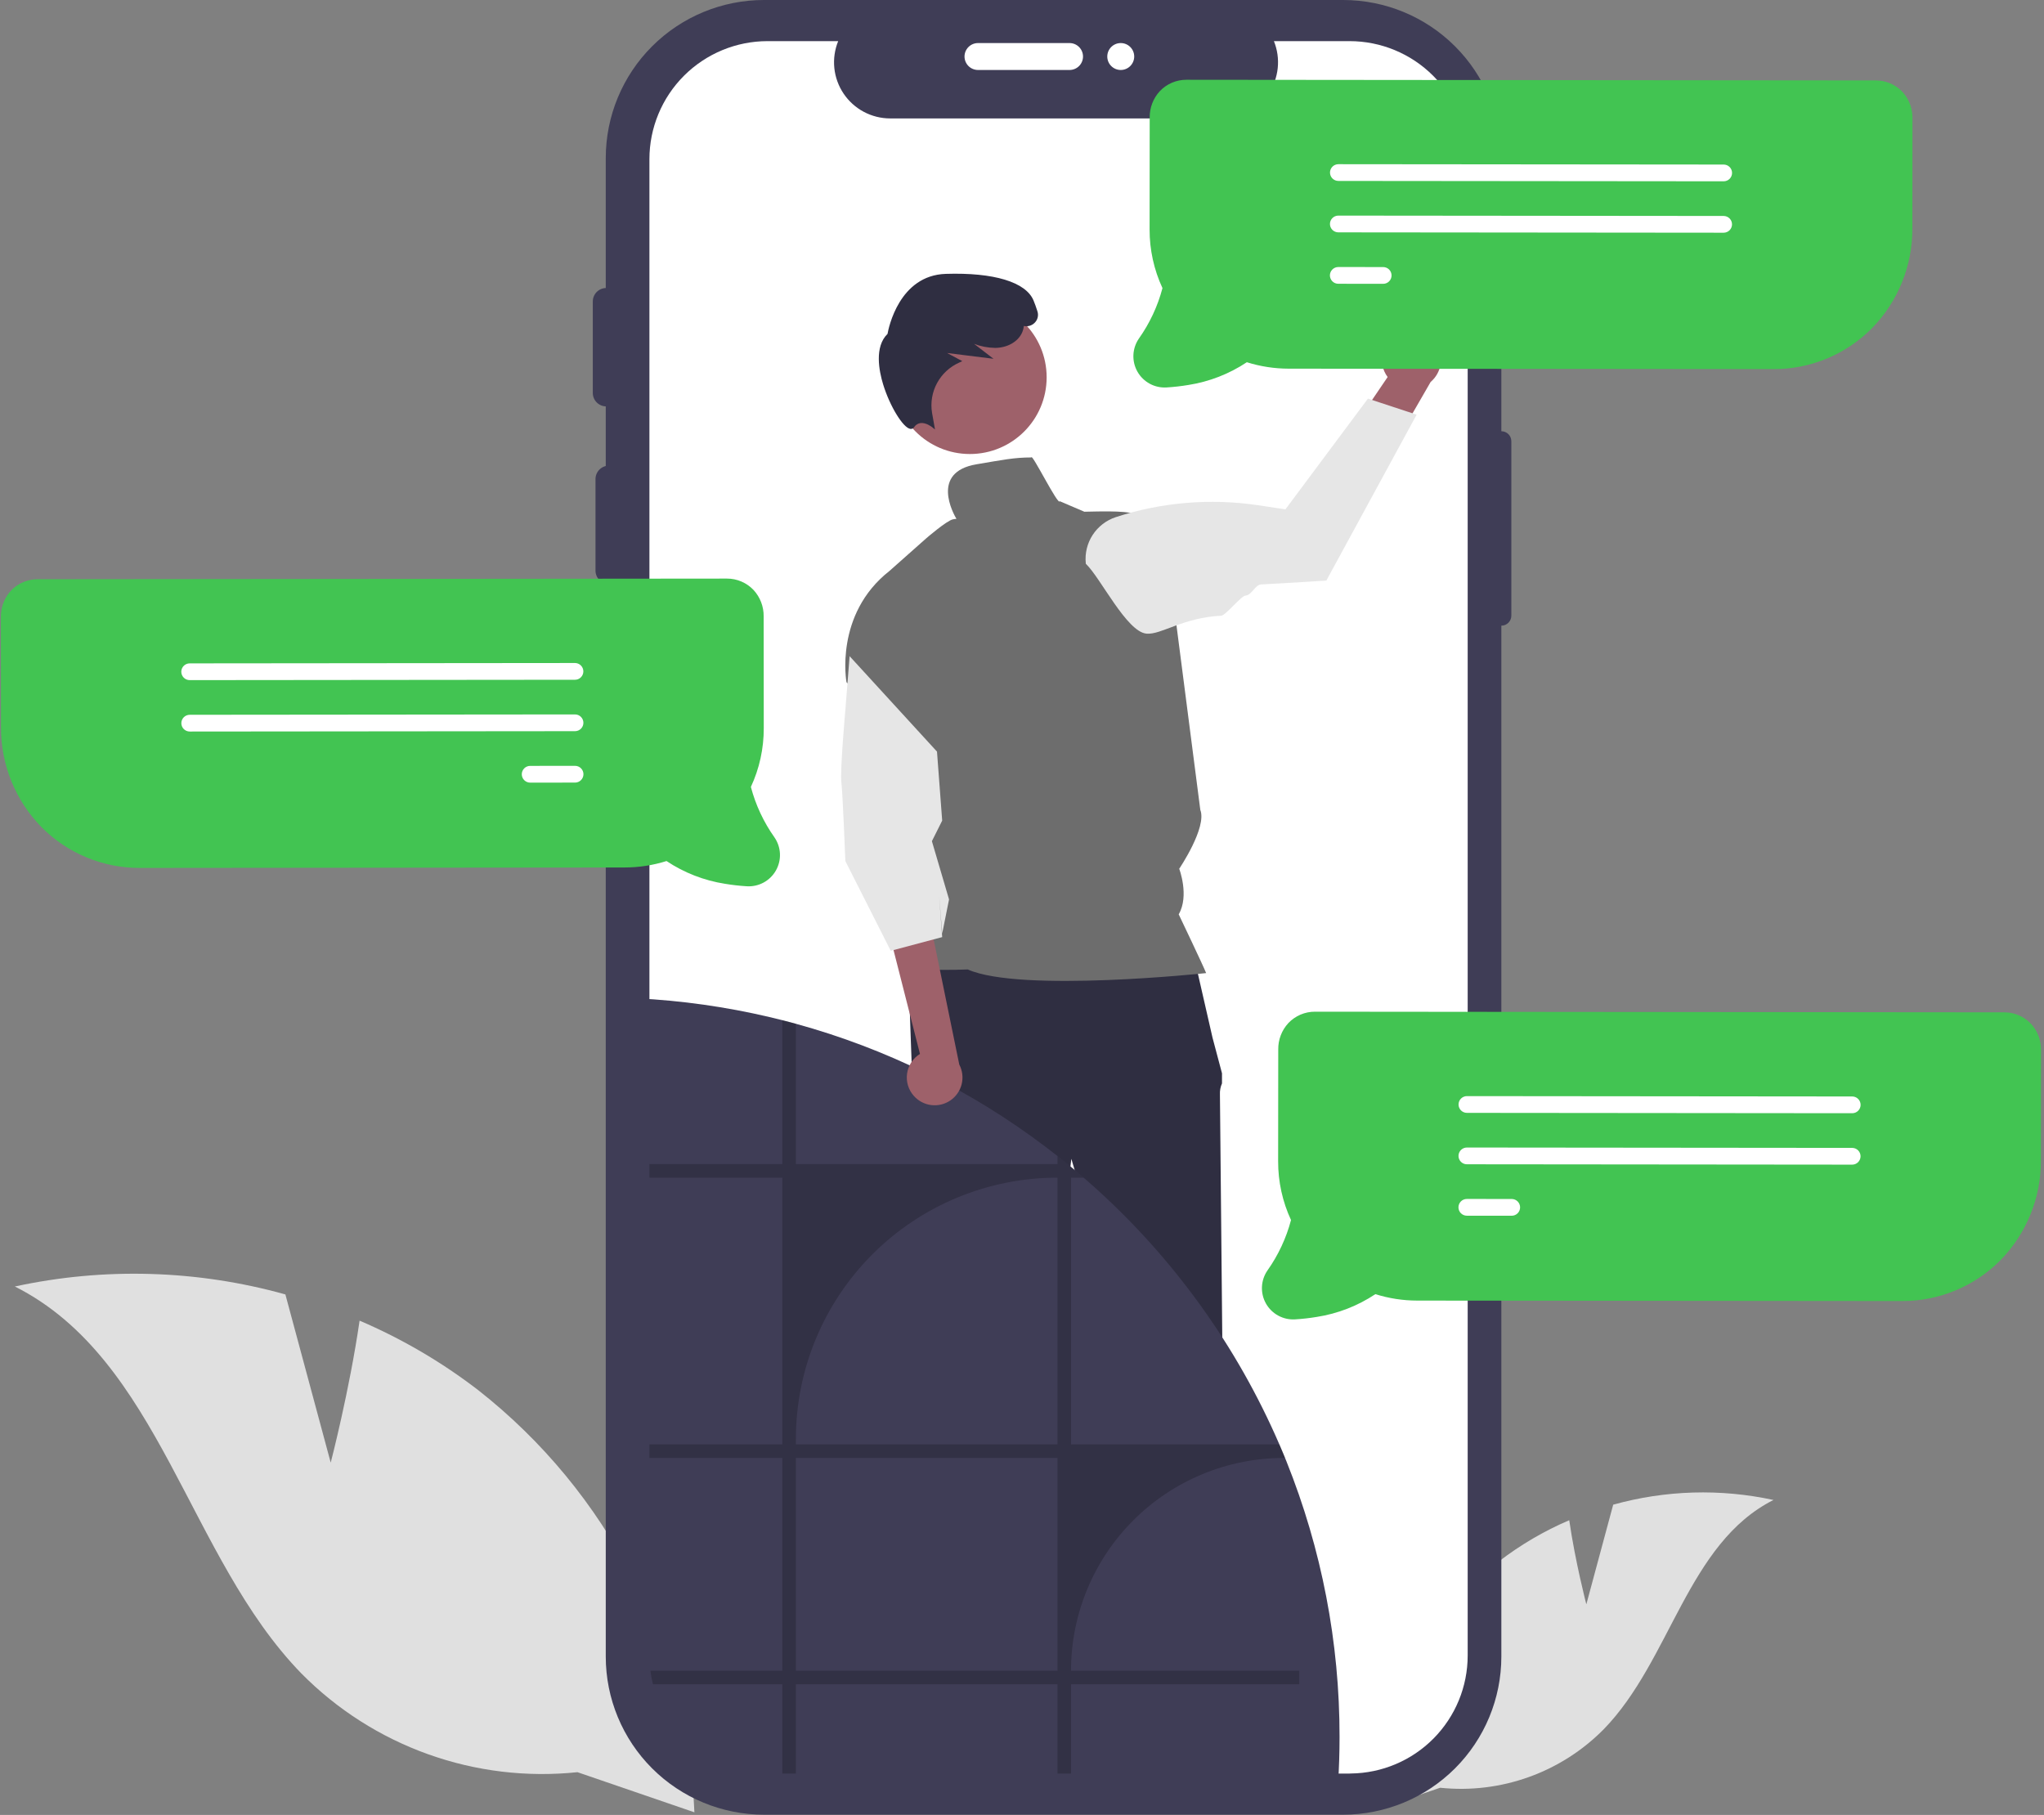 <svg width="366" height="325" viewBox="0 0 366 325" fill="none" xmlns="http://www.w3.org/2000/svg">
<rect x="0" y="0" width="366" height="325" fill="#808080" stroke="none"/>
<g clip-path="url(#clip0_3_106)">
<path d="M284.051 287.286L288.86 269.44C298.216 266.829 308.069 266.54 317.562 268.598C302.141 276.363 299.202 297.278 287.167 309.651C283.383 313.482 278.786 316.413 273.715 318.226C268.644 320.04 263.229 320.69 257.872 320.128L245.465 324.386C245.823 315.705 248.059 307.205 252.021 299.471C255.982 291.737 261.575 284.953 268.412 279.587C272.278 276.614 276.504 274.14 280.988 272.222C282.072 279.695 284.051 287.286 284.051 287.286Z" fill="#E0E0E0"/>
<path d="M59.218 261.911L51.101 231.79C35.31 227.385 18.681 226.897 2.659 230.37C28.687 243.476 33.646 278.775 53.959 299.658C60.345 306.123 68.104 311.07 76.663 314.131C85.222 317.192 94.36 318.289 103.401 317.341L124.341 324.527C123.738 309.876 119.963 295.529 113.277 282.476C106.591 269.423 97.153 257.974 85.612 248.916C79.087 243.899 71.956 239.723 64.387 236.487C62.558 249.099 59.218 261.911 59.218 261.911Z" fill="#E0E0E0"/>
<path d="M268.833 77.22V28.309C268.833 20.801 265.849 13.6 260.536 8.291C255.223 2.983 248.017 0 240.503 0H136.798C129.285 1.41855e-06 122.079 2.983 116.766 8.291C111.453 13.6 108.468 20.801 108.468 28.309V296.641C108.468 304.148 111.453 311.349 116.766 316.658C122.079 321.967 129.285 324.949 136.798 324.949H240.503C248.017 324.949 255.223 321.967 260.536 316.658C265.849 311.349 268.833 304.148 268.833 296.641V112.036C269.068 112.036 269.3 111.99 269.517 111.9C269.734 111.81 269.931 111.679 270.097 111.513C270.263 111.347 270.394 111.15 270.484 110.934C270.574 110.717 270.62 110.485 270.62 110.251V79.005C270.62 78.532 270.432 78.078 270.097 77.743C269.762 77.408 269.307 77.22 268.833 77.22Z" fill="#3F3D56"/>
<path d="M262.804 28.503V296.447C262.805 302.013 260.608 307.354 256.69 311.31C252.772 315.266 247.451 317.518 241.881 317.576C241.804 317.584 241.727 317.587 241.65 317.586H137.44C131.83 317.585 126.449 315.358 122.482 311.394C118.515 307.43 116.286 302.053 116.286 296.447V28.503C116.286 22.897 118.515 17.52 122.482 13.556C126.449 9.592 131.83 7.365 137.44 7.365H150.086C149.465 8.89 149.228 10.545 149.396 12.184C149.565 13.822 150.134 15.394 151.054 16.761C151.973 18.128 153.215 19.249 154.669 20.024C156.124 20.799 157.747 21.205 159.395 21.206H218.807C220.454 21.202 222.075 20.793 223.527 20.017C224.979 19.241 226.219 18.12 227.137 16.754C228.055 15.388 228.623 13.817 228.792 12.18C228.961 10.543 228.726 8.889 228.106 7.365H241.65C247.26 7.365 252.64 9.592 256.608 13.556C260.575 17.52 262.804 22.897 262.804 28.503Z" fill="white"/>
<path d="M109.041 104.583C108.402 104.582 107.789 104.328 107.337 103.876C106.885 103.425 106.63 102.812 106.63 102.173V85.787C106.631 85.148 106.885 84.536 107.337 84.085C107.789 83.634 108.402 83.381 109.041 83.381C109.68 83.381 110.293 83.634 110.745 84.085C111.197 84.536 111.452 85.148 111.453 85.787V102.173C111.452 102.812 111.198 103.425 110.746 103.876C110.293 104.328 109.681 104.582 109.041 104.583Z" fill="#3F3D56"/>
<path d="M108.559 72.774C107.919 72.774 107.306 72.519 106.854 72.068C106.402 71.616 106.148 71.003 106.147 70.365V53.978C106.148 53.34 106.403 52.728 106.855 52.277C107.307 51.825 107.92 51.572 108.559 51.572C109.198 51.572 109.811 51.825 110.263 52.277C110.715 52.728 110.969 53.34 110.97 53.978V70.365C110.97 71.003 110.715 71.616 110.263 72.068C109.811 72.519 109.198 72.774 108.559 72.774Z" fill="#3F3D56"/>
<path d="M172.707 10.121C172.708 9.482 172.962 8.87 173.414 8.418C173.866 7.966 174.479 7.712 175.119 7.711H191.517C192.156 7.712 192.769 7.966 193.22 8.418C193.672 8.87 193.925 9.482 193.925 10.121C193.925 10.759 193.672 11.372 193.22 11.824C192.769 12.275 192.156 12.53 191.517 12.531H175.119C174.479 12.53 173.866 12.276 173.414 11.824C172.962 11.372 172.708 10.76 172.707 10.121Z" fill="white"/>
<path d="M109.041 132.536C108.402 132.535 107.789 132.281 107.337 131.829C106.885 131.378 106.63 130.765 106.63 130.126V113.74C106.631 113.102 106.885 112.49 107.337 112.038C107.789 111.587 108.402 111.334 109.041 111.334C109.68 111.334 110.293 111.587 110.745 112.038C111.197 112.49 111.452 113.102 111.453 113.74V130.126C111.452 130.765 111.198 131.378 110.746 131.829C110.293 132.281 109.681 132.535 109.041 132.536Z" fill="#3F3D56"/>
<path d="M200.682 12.531C202.013 12.531 203.093 11.452 203.093 10.121C203.093 8.79 202.013 7.711 200.682 7.711C199.35 7.711 198.27 8.79 198.27 10.121C198.27 11.452 199.35 12.531 200.682 12.531Z" fill="white"/>
<path d="M178.222 307.194L184.713 307.193L187.801 282.178H178.221L178.222 307.194Z" fill="#9E616A"/>
<path d="M176.567 305.076L178.394 305.076L185.526 302.178L189.349 305.076H189.35C191.51 305.076 193.582 305.933 195.109 307.46C196.637 308.986 197.495 311.056 197.495 313.215V313.48L176.567 313.48L176.567 305.076Z" fill="#2F2E41"/>
<path d="M208.376 307.194L214.867 307.193L217.955 282.178H208.375L208.376 307.194Z" fill="#9E616A"/>
<path d="M206.721 305.076L208.548 305.076L215.68 302.178L219.503 305.076H219.504C221.664 305.076 223.736 305.933 225.263 307.46C226.791 308.986 227.649 311.056 227.649 313.215V313.48L206.721 313.48L206.721 305.076Z" fill="#2F2E41"/>
<path d="M213.565 170.294L162.569 171.623L163.456 196.437C163.456 196.437 162.569 203.084 164.343 204.856C166.116 206.628 167.003 206.628 166.116 209.73C165.229 212.832 169.915 217.898 169.346 218.467C168.777 219.035 167.447 222.137 167.447 222.137L171.881 247.394C171.881 247.394 174.985 291.261 175.872 292.147C176.759 293.033 177.646 292.147 176.759 294.363C175.872 296.578 174.985 295.692 175.872 296.578C176.658 297.425 177.398 298.312 178.089 299.237H188.81C188.81 299.237 189.619 294.806 189.619 294.363C189.619 293.92 190.506 291.261 190.506 290.818C190.506 290.375 189.722 289.592 189.722 289.592C189.451 288.691 189.268 287.766 189.175 286.83C189.175 285.944 186.515 251.825 186.515 251.825L191.836 207.515L204.696 250.939C204.696 250.939 204.696 289.045 205.583 289.932C206.47 290.818 206.47 290.375 206.026 292.147C205.583 293.92 203.809 293.476 205.139 294.806C206.47 296.135 206.913 293.92 206.47 296.135L206.026 298.351L219.329 298.541C219.329 298.541 221.103 294.806 220.216 293.477C219.329 292.147 219.383 292.51 220.465 290.335C221.547 288.159 221.99 287.716 221.547 287.273C221.103 286.83 221.103 284.473 221.103 284.473L218.886 242.077C218.886 242.077 218.442 197.323 218.442 195.994C218.409 195.31 218.535 194.628 218.811 194.001V192.196L217.112 185.803L213.565 170.294Z" fill="#2F2E41"/>
<path d="M173.668 81.3C181.26 81.3 187.414 75.15 187.414 67.564C187.414 59.978 181.26 53.828 173.668 53.828C166.076 53.828 159.921 59.978 159.921 67.564C159.921 75.15 166.076 81.3 173.668 81.3Z" fill="#9E616A"/>
<path d="M167.422 76.907L166.866 76.462C166.855 76.454 165.799 75.616 164.791 75.763C164.561 75.801 164.342 75.888 164.148 76.017C163.954 76.146 163.79 76.314 163.666 76.512C163.595 76.62 163.494 76.705 163.375 76.756C163.255 76.807 163.124 76.821 162.996 76.797C161.688 76.591 159.327 72.724 158.137 68.839C157.403 66.444 156.538 62.103 158.921 59.79C159.106 58.743 161.006 49.303 169.36 49.041C177.956 48.768 183.678 50.502 185.059 53.79C185.294 54.349 185.531 55.008 185.763 55.747C185.882 56.108 185.896 56.494 185.804 56.862C185.712 57.23 185.517 57.565 185.243 57.827C184.994 58.069 184.688 58.246 184.354 58.341C184.02 58.436 183.668 58.447 183.328 58.373C183.286 58.795 183.176 59.207 183 59.594C182.249 61.22 180.359 62.282 178.185 62.298C176.897 62.279 175.622 62.033 174.419 61.572L177.897 64.246L169.586 63.212L172.309 64.667L171.763 64.926C170.071 65.675 168.674 66.964 167.792 68.591C166.911 70.217 166.593 72.09 166.89 73.916L167.422 76.907Z" fill="#2F2E41"/>
<path d="M211.06 163.728C212.994 160.391 211.152 155.568 211.152 155.568C211.152 155.568 216.156 148.175 214.928 145.022L209.036 99.395C209.036 99.395 207.194 94.487 202.896 92.032C201.717 91.359 195.528 91.624 194.17 91.635L189.761 89.752C189.505 90.686 184.697 80.946 184.671 81.915C181.602 81.915 179.625 82.338 174.848 83.141C166.554 84.538 170.733 92.026 171.258 92.91C171.047 92.924 170.837 92.953 170.63 92.997C169.549 93.2 165.865 96.384 165.865 96.384L159.277 102.23C149.35 110.016 151.572 122.163 151.572 122.163L166.05 136.722L159.707 165.931C159.707 165.931 162.403 170.268 161.009 172.213C159.615 174.158 173.288 173.599 173.288 173.599C182.725 177.802 215.972 174.25 215.972 174.25C215.511 173.047 211.06 163.728 211.06 163.728Z" fill="#6D6D6D"/>
<path d="M239.861 311.045C239.861 313.821 239.773 316.573 239.598 319.303C239.522 319.312 239.445 319.316 239.368 319.314H135.161C130.446 319.313 125.867 317.74 122.149 314.843C118.431 311.945 115.788 307.89 114.639 303.321C114.438 302.524 114.286 301.715 114.184 300.898C114.065 299.996 114.006 299.086 114.007 298.176V178.768C122.026 179.164 129.991 180.288 137.806 182.126C138.571 182.303 139.331 182.49 140.086 182.683C140.134 182.693 140.182 182.709 140.23 182.72C140.996 182.913 141.756 183.116 142.511 183.325C158.62 187.746 173.742 195.186 187.072 205.249C187.838 205.821 188.598 206.409 189.352 207.003L189.497 207.115C190.76 208.11 192.004 209.13 193.228 210.175C193.501 210.405 193.774 210.64 194.041 210.881C194.7 211.448 195.358 212.025 196 212.608C210.215 225.393 221.499 241.094 229.08 258.639C229.332 259.211 229.573 259.789 229.814 260.366C229.91 260.602 230.006 260.837 230.103 261.072C230.194 261.286 230.279 261.5 230.365 261.714C236.658 277.4 239.881 294.146 239.861 311.045Z" fill="#3F3D56"/>
<path opacity="0.2" d="M191.777 299.171C191.776 294.167 192.762 289.213 194.678 284.59C196.594 279.968 199.402 275.768 202.943 272.23C206.484 268.692 210.687 265.885 215.313 263.971C219.939 262.057 224.897 261.072 229.905 261.072H230.103C230.006 260.837 229.91 260.602 229.814 260.366C229.573 259.789 229.332 259.211 229.08 258.639H191.777V210.881H194.041C193.774 210.64 193.501 210.405 193.228 210.175C192.002 209.132 190.758 208.112 189.497 207.115L189.352 207.003V208.447H142.511V183.325C141.756 183.116 140.996 182.913 140.23 182.72C140.182 182.709 140.134 182.693 140.086 182.683V208.447H116.288V210.881H140.086V258.639H116.288V261.072H140.086V299.171H116.464C116.566 299.987 116.718 300.796 116.919 301.594H140.086V317.586H142.511V301.594H189.352V317.586H191.777V301.594H232.645V299.171H191.777ZM189.352 299.171H142.511V261.072H189.352V299.171ZM189.352 258.639H142.511V257.687C142.511 245.273 147.446 233.368 156.23 224.59C165.015 215.812 176.929 210.881 189.352 210.881V258.639Z" fill="black"/>
<path d="M163.625 196.231C163.143 195.69 162.786 195.051 162.579 194.358C162.371 193.665 162.318 192.935 162.424 192.22C162.529 191.504 162.79 190.82 163.189 190.216C163.587 189.612 164.113 189.103 164.73 188.724L158.484 164.191L167.023 167.461L171.769 190.627C172.337 191.705 172.49 192.953 172.198 194.136C171.907 195.318 171.191 196.353 170.187 197.044C169.184 197.734 167.961 198.033 166.752 197.883C165.542 197.733 164.429 197.145 163.625 196.231Z" fill="#9E616A"/>
<path d="M152.131 117.498L151.359 127.294C151.359 127.294 150.401 138.057 150.652 140.048C150.903 142.038 151.37 154.192 151.37 154.192L159.498 170.259L168.708 167.805L168.157 160.268L168.708 167.192L169.936 161.057L166.866 150.627L168.708 146.946L167.779 134.589L152.131 117.498Z" fill="#E6E6E6"/>
<path d="M363.91 183.6C362.826 182.315 361.287 181.497 359.615 181.315C359.377 181.289 359.138 181.276 358.899 181.276L235.461 181.161C234.568 181.158 233.683 181.338 232.862 181.69C232.041 182.042 231.301 182.559 230.687 183.208C229.505 184.491 228.86 186.178 228.883 187.922L228.864 207.958C228.854 211.589 229.641 215.177 231.17 218.47C230.317 221.702 228.891 224.755 226.961 227.484C226.36 228.348 226.016 229.365 225.967 230.416C225.919 231.468 226.168 232.511 226.687 233.428C227.205 234.344 227.972 235.095 228.899 235.595C229.826 236.095 230.875 236.324 231.926 236.255C233.227 236.175 234.523 236.028 235.809 235.814C239.551 235.228 243.122 233.838 246.275 231.74C248.701 232.503 251.228 232.892 253.771 232.893L340.568 232.974C343.841 232.986 347.085 232.347 350.109 231.096C353.133 229.844 355.878 228.003 358.184 225.682C362.883 220.889 365.494 214.434 365.446 207.725L365.465 188.058C365.492 186.435 364.941 184.855 363.91 183.6Z" fill="#42C452"/>
<path d="M331.658 199.343L262.668 199.279C262.471 199.278 262.275 199.239 262.093 199.164C261.911 199.088 261.746 198.978 261.607 198.838C261.467 198.699 261.357 198.533 261.282 198.351C261.206 198.169 261.168 197.974 261.168 197.777C261.168 197.58 261.207 197.385 261.283 197.203C261.358 197.021 261.469 196.856 261.609 196.717C261.748 196.578 261.914 196.467 262.096 196.392C262.278 196.317 262.473 196.278 262.67 196.279L331.661 196.343C332.059 196.343 332.441 196.502 332.722 196.783C333.003 197.065 333.161 197.447 333.161 197.844C333.161 198.242 333.002 198.624 332.72 198.905C332.438 199.186 332.057 199.343 331.658 199.343Z" fill="white"/>
<path d="M331.65 208.55L262.659 208.485C262.462 208.485 262.267 208.446 262.085 208.371C261.903 208.295 261.737 208.184 261.598 208.045C261.459 207.906 261.348 207.74 261.273 207.558C261.198 207.376 261.159 207.181 261.159 206.984C261.159 206.787 261.198 206.592 261.274 206.41C261.35 206.228 261.46 206.063 261.6 205.924C261.739 205.785 261.905 205.674 262.087 205.599C262.269 205.524 262.465 205.485 262.662 205.485L331.653 205.55C332.051 205.55 332.432 205.709 332.714 205.99C332.995 206.272 333.153 206.653 333.152 207.051C333.152 207.449 332.993 207.83 332.712 208.111C332.43 208.392 332.048 208.55 331.65 208.55H331.65Z" fill="white"/>
<path d="M270.69 217.699L262.65 217.692C262.453 217.692 262.258 217.653 262.076 217.577C261.894 217.502 261.729 217.391 261.589 217.252C261.45 217.112 261.34 216.947 261.264 216.765C261.189 216.583 261.151 216.388 261.151 216.191C261.151 215.994 261.19 215.799 261.266 215.617C261.341 215.435 261.452 215.27 261.591 215.13C261.731 214.991 261.897 214.881 262.079 214.806C262.261 214.731 262.456 214.692 262.653 214.692L270.693 214.7C271.091 214.701 271.472 214.859 271.753 215.141C272.033 215.422 272.191 215.804 272.19 216.201C272.19 216.598 272.032 216.979 271.751 217.26C271.469 217.541 271.088 217.699 270.69 217.699Z" fill="white"/>
<path d="M1.713 106.045C2.798 104.76 4.336 103.941 6.009 103.76C6.247 103.734 6.486 103.721 6.725 103.721L130.162 103.606C131.056 103.602 131.941 103.782 132.762 104.135C133.583 104.487 134.323 105.003 134.936 105.653C136.118 106.936 136.764 108.623 136.741 110.367L136.76 130.403C136.769 134.033 135.982 137.622 134.453 140.915C135.307 144.147 136.732 147.199 138.663 149.928C139.264 150.793 139.608 151.809 139.657 152.861C139.705 153.912 139.456 154.956 138.937 155.872C138.418 156.788 137.652 157.54 136.725 158.04C135.798 158.54 134.749 158.769 133.698 158.7C132.397 158.62 131.1 158.472 129.815 158.259C126.072 157.673 122.501 156.283 119.348 154.185C116.923 154.948 114.395 155.336 111.853 155.338L25.056 155.419C21.782 155.431 18.539 154.792 15.515 153.54C12.49 152.288 9.745 150.448 7.439 148.126C2.741 143.334 0.13 136.879 0.177 130.17L0.159 110.502C0.132 108.879 0.682 107.3 1.713 106.045Z" fill="#42C452"/>
<path d="M32.463 120.289C32.463 119.891 32.621 119.51 32.902 119.229C33.183 118.947 33.564 118.789 33.962 118.788L102.953 118.723C103.351 118.723 103.733 118.881 104.015 119.162C104.297 119.443 104.455 119.824 104.456 120.222C104.456 120.62 104.298 121.001 104.017 121.283C103.736 121.564 103.354 121.723 102.956 121.723L33.965 121.788C33.567 121.788 33.186 121.63 32.904 121.349C32.622 121.068 32.464 120.687 32.463 120.289Z" fill="white"/>
<path d="M32.471 129.496C32.471 129.098 32.629 128.717 32.91 128.435C33.192 128.154 33.573 127.995 33.971 127.995L102.962 127.93C103.36 127.93 103.742 128.087 104.024 128.369C104.305 128.65 104.464 129.031 104.464 129.429C104.465 129.827 104.307 130.208 104.026 130.49C103.744 130.771 103.363 130.93 102.965 130.93L33.974 130.994C33.576 130.994 33.194 130.836 32.913 130.556C32.631 130.275 32.472 129.894 32.471 129.496Z" fill="white"/>
<path d="M93.431 138.646C93.431 138.248 93.589 137.867 93.87 137.585C94.151 137.304 94.533 137.145 94.93 137.144L102.97 137.137C103.368 137.136 103.75 137.294 104.032 137.575C104.314 137.856 104.473 138.237 104.473 138.635C104.473 139.033 104.315 139.415 104.034 139.696C103.753 139.978 103.371 140.136 102.973 140.137L94.933 140.144C94.535 140.144 94.154 139.986 93.872 139.705C93.59 139.424 93.432 139.043 93.431 138.646Z" fill="white"/>
<path d="M250.333 59.669C249.645 60.013 249.041 60.504 248.563 61.107C248.086 61.709 247.746 62.409 247.569 63.157C247.391 63.905 247.38 64.683 247.536 65.436C247.692 66.188 248.011 66.898 248.471 67.514L237.976 82.978L247.692 83.103L256.169 68.399C257.154 67.559 257.795 66.386 257.973 65.104C258.15 63.822 257.851 62.52 257.131 61.444C256.412 60.368 255.323 59.593 254.069 59.266C252.816 58.938 251.487 59.082 250.333 59.669V59.669Z" fill="#9E616A"/>
<path d="M253.665 74.252L237.497 103.96L237.353 103.97C237.234 103.977 232.09 104.318 225.807 104.658C224.747 104.716 224.123 106.594 223.017 106.65C222.255 106.689 219.444 110.219 218.675 110.256C211.827 110.581 207.899 113.708 205.293 113.465C201.761 113.171 197.056 103.463 194.49 101.02L194.43 100.956L194.421 100.869C194.242 99.087 194.675 97.297 195.65 95.795C196.625 94.293 198.083 93.167 199.784 92.603C208.011 89.928 216.747 89.199 225.304 90.475L230.171 91.207L244.944 71.381L253.665 74.252Z" fill="#E6E6E6"/>
<path d="M340.894 16.723C339.809 15.438 338.271 14.619 336.598 14.437C336.36 14.412 336.121 14.399 335.882 14.399L212.445 14.283C211.551 14.28 210.666 14.46 209.845 14.812C209.024 15.164 208.284 15.681 207.671 16.33C206.489 17.614 205.843 19.3 205.866 21.044L205.847 41.081C205.837 44.711 206.625 48.299 208.153 51.593C207.3 54.824 205.875 57.877 203.944 60.606C203.343 61.471 202.999 62.487 202.95 63.539C202.902 64.59 203.151 65.634 203.67 66.55C204.188 67.466 204.955 68.218 205.882 68.718C206.809 69.218 207.858 69.447 208.909 69.378C210.21 69.297 211.506 69.15 212.792 68.936C216.535 68.351 220.106 66.961 223.258 64.863C225.684 65.626 228.211 66.014 230.754 66.016L317.551 66.097C320.825 66.109 324.068 65.47 327.092 64.218C330.117 62.966 332.861 61.126 335.168 58.804C339.866 54.012 342.477 47.556 342.43 40.847L342.448 21.18C342.475 19.557 341.924 17.977 340.894 16.723Z" fill="#42C452"/>
<path d="M308.642 32.465L239.651 32.401C239.454 32.401 239.259 32.362 239.077 32.286C238.894 32.211 238.729 32.1 238.59 31.961C238.451 31.821 238.34 31.656 238.265 31.474C238.19 31.292 238.151 31.097 238.151 30.9C238.151 30.703 238.19 30.508 238.266 30.326C238.342 30.144 238.452 29.979 238.592 29.839C238.731 29.7 238.897 29.59 239.079 29.515C239.261 29.439 239.457 29.401 239.654 29.401L308.644 29.465C309.043 29.466 309.424 29.624 309.705 29.906C309.987 30.187 310.145 30.569 310.144 30.967C310.144 31.365 309.985 31.746 309.703 32.027C309.422 32.308 309.04 32.466 308.642 32.465Z" fill="white"/>
<path d="M308.633 41.672L239.642 41.608C239.244 41.607 238.863 41.449 238.581 41.167C238.3 40.886 238.142 40.504 238.143 40.106C238.143 39.709 238.301 39.327 238.583 39.046C238.865 38.765 239.247 38.608 239.645 38.608L308.636 38.672C309.034 38.673 309.416 38.831 309.697 39.113C309.978 39.394 310.136 39.776 310.136 40.174C310.135 40.571 309.977 40.953 309.695 41.234C309.413 41.515 309.031 41.672 308.633 41.672H308.633Z" fill="white"/>
<path d="M247.674 50.822L239.634 50.814C239.437 50.814 239.241 50.775 239.059 50.7C238.877 50.624 238.712 50.514 238.573 50.374C238.433 50.235 238.323 50.069 238.248 49.887C238.172 49.705 238.134 49.51 238.134 49.313C238.134 49.116 238.173 48.921 238.249 48.739C238.324 48.557 238.435 48.392 238.575 48.253C238.714 48.114 238.88 48.003 239.062 47.928C239.244 47.853 239.439 47.814 239.636 47.815L247.676 47.822C248.074 47.823 248.455 47.982 248.736 48.263C249.016 48.545 249.174 48.926 249.174 49.323C249.173 49.721 249.015 50.102 248.734 50.383C248.453 50.664 248.071 50.822 247.674 50.822V50.822Z" fill="white"/>
</g>
<defs>
<clipPath id="clip0_3_106">
<rect width="366" height="325" fill="white"/>
</clipPath>
</defs>
</svg>
